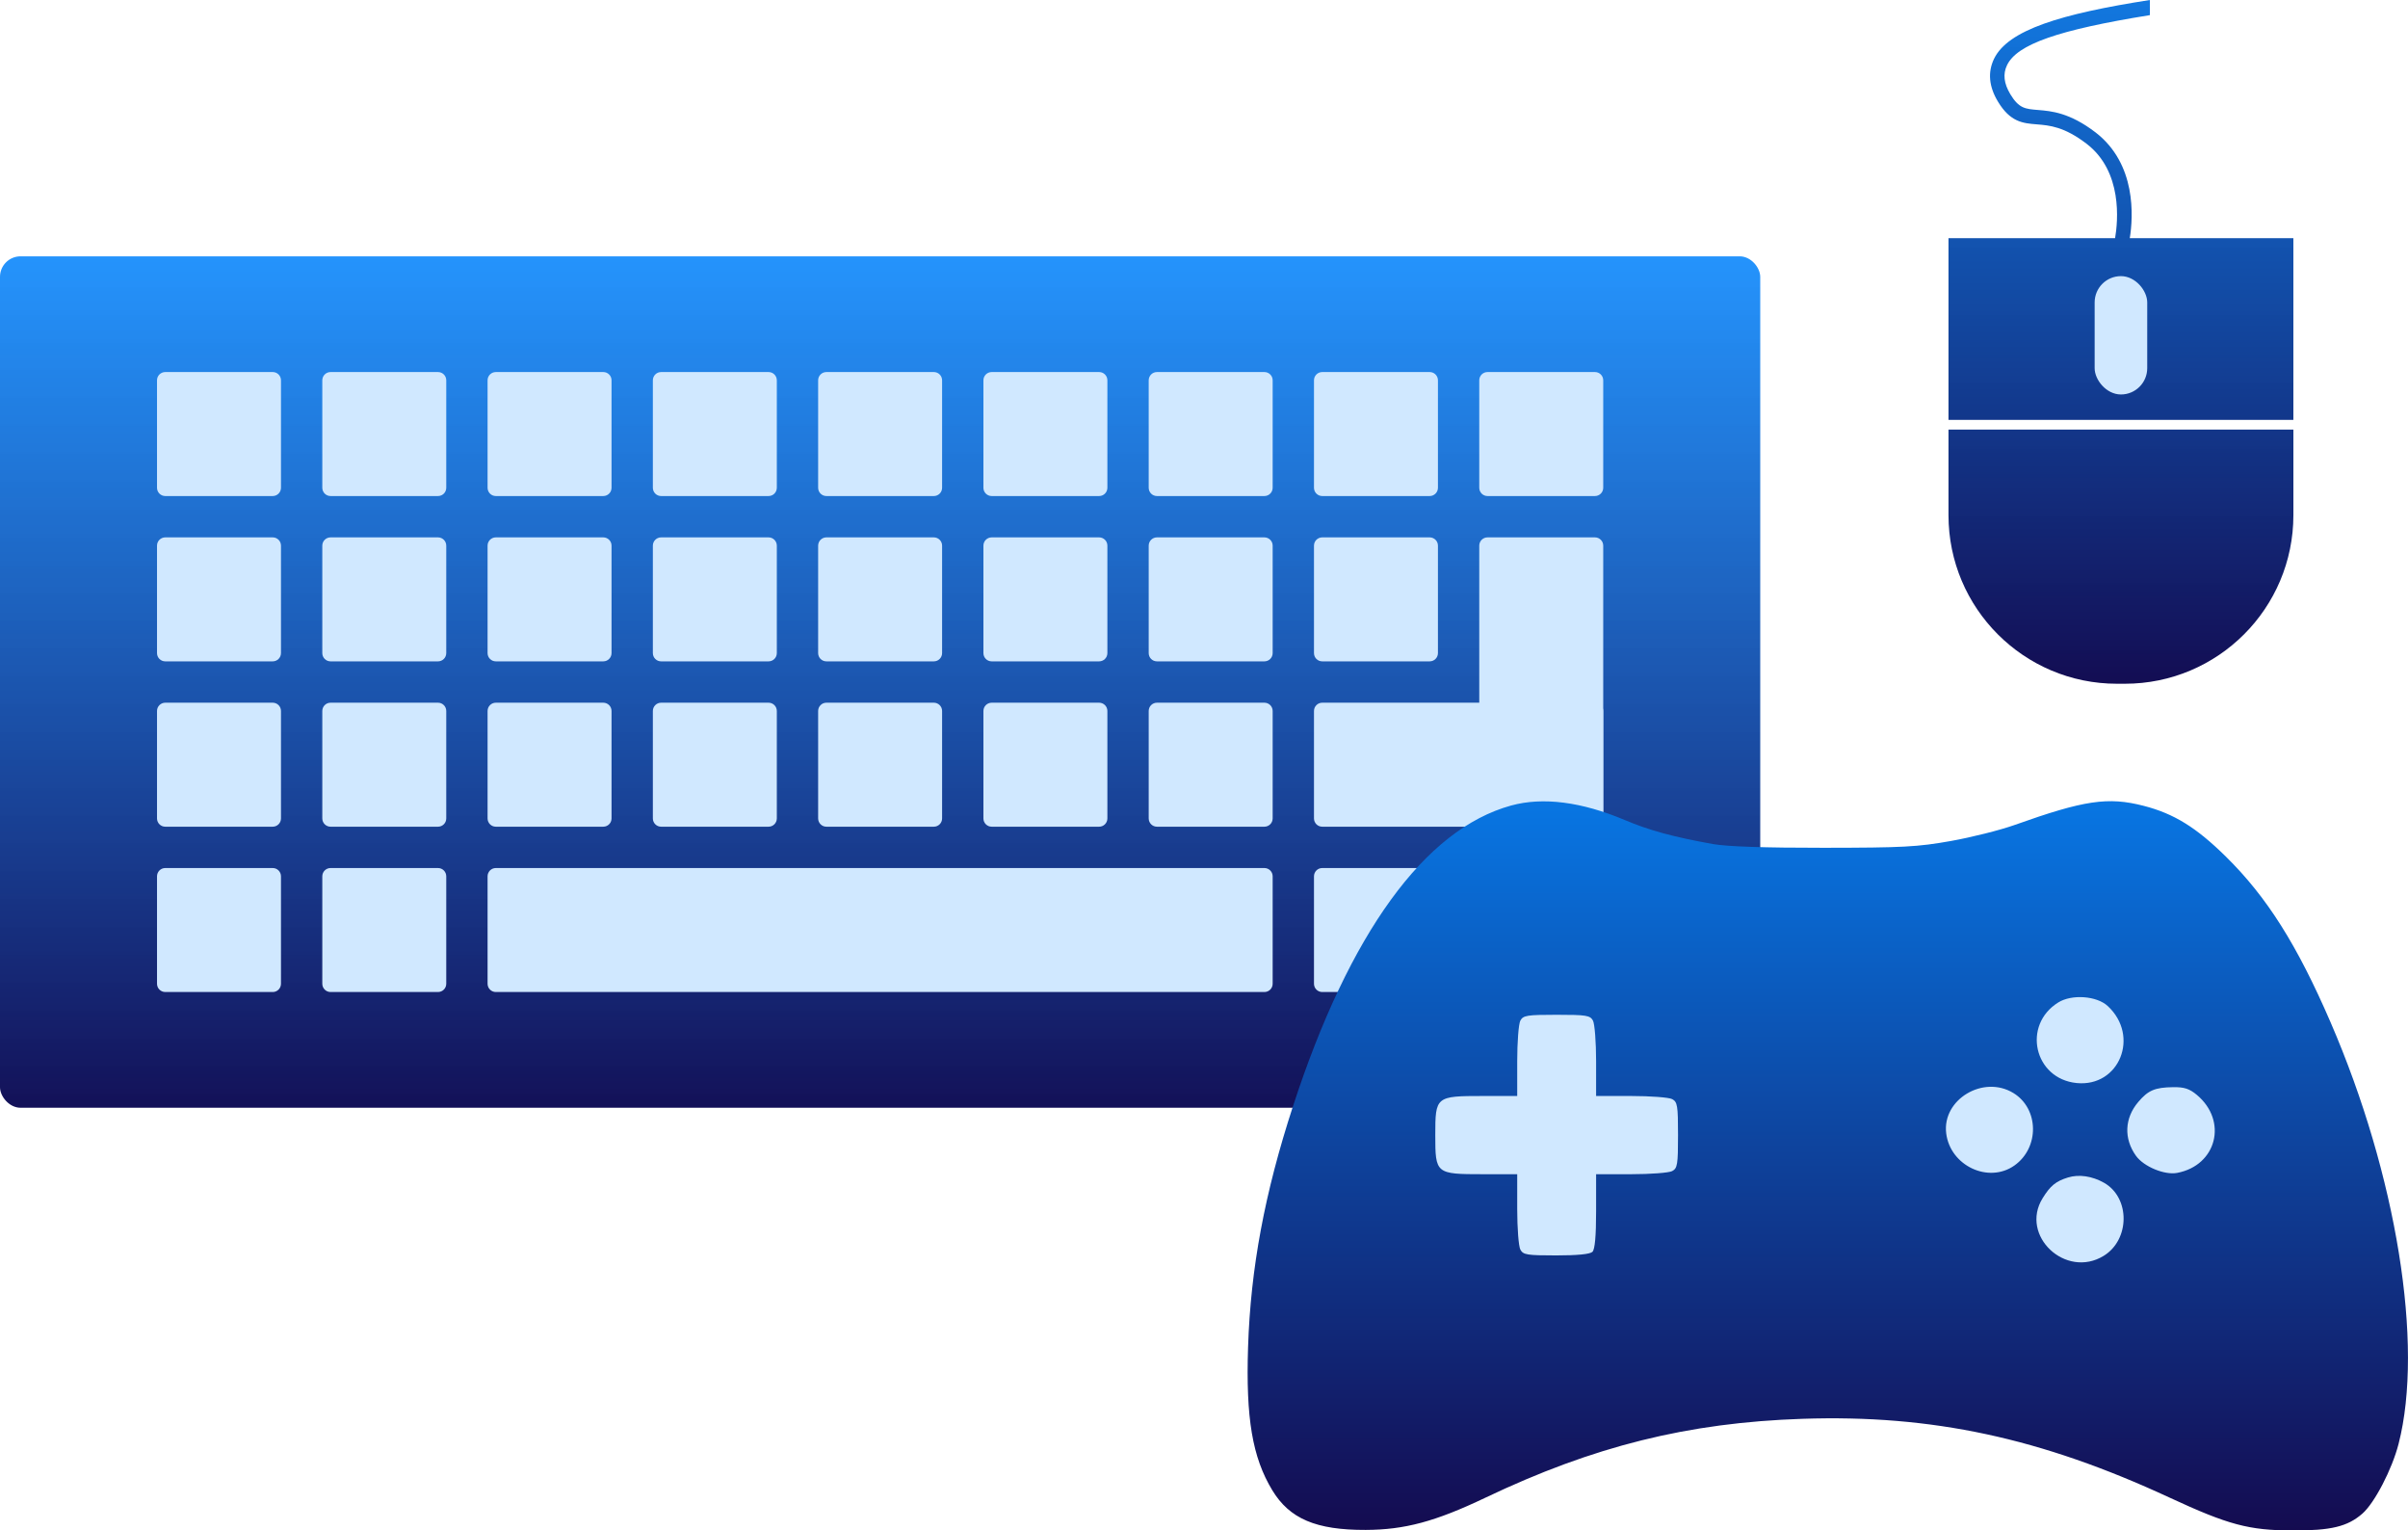 <svg width="469" height="298" viewBox="0 0 469 298" fill="none" xmlns="http://www.w3.org/2000/svg">
<rect y="49.908" width="342.837" height="165.785" rx="4" fill="url(#paint0_linear_51_2794)"/>
<path d="M255.921 138.434C255.921 137.545 256.641 136.824 257.53 136.824H310.646C311.535 136.824 312.256 137.545 312.256 138.434V159.358C312.256 160.247 311.535 160.968 310.646 160.968H257.53C256.641 160.968 255.921 160.247 255.921 159.358V138.434Z" fill="#D0E8FF"/>
<path d="M30.582 74.051C30.582 73.162 31.302 72.442 32.191 72.442H53.116C54.005 72.442 54.725 73.162 54.725 74.051V94.975C54.725 95.865 54.005 96.585 53.116 96.585H32.191C31.302 96.585 30.582 95.865 30.582 94.975V74.051Z" fill="#D0E8FF"/>
<path d="M62.773 74.051C62.773 73.162 63.494 72.442 64.383 72.442H85.307C86.196 72.442 86.916 73.162 86.916 74.051V94.975C86.916 95.865 86.196 96.585 85.307 96.585H64.383C63.494 96.585 62.773 95.865 62.773 94.975V74.051Z" fill="#D0E8FF"/>
<path d="M94.964 74.051C94.964 73.162 95.685 72.442 96.574 72.442H117.498C118.387 72.442 119.108 73.162 119.108 74.051V94.975C119.108 95.865 118.387 96.585 117.498 96.585H96.574C95.685 96.585 94.964 95.865 94.964 94.975V74.051Z" fill="#D0E8FF"/>
<path d="M127.156 74.051C127.156 73.162 127.876 72.442 128.765 72.442H149.69C150.579 72.442 151.299 73.162 151.299 74.051V94.975C151.299 95.865 150.579 96.585 149.69 96.585H128.765C127.876 96.585 127.156 95.865 127.156 94.975V74.051Z" fill="#D0E8FF"/>
<path d="M159.347 74.051C159.347 73.162 160.068 72.442 160.957 72.442H181.881C182.77 72.442 183.49 73.162 183.49 74.051V94.975C183.49 95.865 182.77 96.585 181.881 96.585H160.957C160.068 96.585 159.347 95.865 159.347 94.975V74.051Z" fill="#D0E8FF"/>
<path d="M191.538 74.051C191.538 73.162 192.259 72.442 193.148 72.442H214.072C214.961 72.442 215.682 73.162 215.682 74.051V94.975C215.682 95.865 214.961 96.585 214.072 96.585H193.148C192.259 96.585 191.538 95.865 191.538 94.975V74.051Z" fill="#D0E8FF"/>
<path d="M223.73 74.051C223.73 73.162 224.45 72.442 225.339 72.442H246.263C247.152 72.442 247.873 73.162 247.873 74.051V94.975C247.873 95.865 247.152 96.585 246.263 96.585H225.339C224.45 96.585 223.73 95.865 223.73 94.975V74.051Z" fill="#D0E8FF"/>
<path d="M255.921 74.051C255.921 73.162 256.641 72.442 257.53 72.442H278.455C279.344 72.442 280.064 73.162 280.064 74.051V94.975C280.064 95.865 279.344 96.585 278.455 96.585H257.53C256.641 96.585 255.921 95.865 255.921 94.975V74.051Z" fill="#D0E8FF"/>
<path d="M288.112 74.051C288.112 73.162 288.833 72.442 289.722 72.442H310.646C311.535 72.442 312.256 73.162 312.256 74.051V94.975C312.256 95.865 311.535 96.585 310.646 96.585H289.722C288.833 96.585 288.112 95.865 288.112 94.975V74.051Z" fill="#D0E8FF"/>
<path d="M30.582 106.242C30.582 105.354 31.302 104.633 32.191 104.633H53.116C54.005 104.633 54.725 105.354 54.725 106.242V127.167C54.725 128.056 54.005 128.776 53.116 128.776H32.191C31.302 128.776 30.582 128.056 30.582 127.167V106.242Z" fill="#D0E8FF"/>
<path d="M62.773 106.242C62.773 105.354 63.494 104.633 64.383 104.633H85.307C86.196 104.633 86.916 105.354 86.916 106.242V127.167C86.916 128.056 86.196 128.776 85.307 128.776H64.383C63.494 128.776 62.773 128.056 62.773 127.167V106.242Z" fill="#D0E8FF"/>
<path d="M94.964 106.242C94.964 105.354 95.685 104.633 96.574 104.633H117.498C118.387 104.633 119.108 105.354 119.108 106.242V127.167C119.108 128.056 118.387 128.776 117.498 128.776H96.574C95.685 128.776 94.964 128.056 94.964 127.167V106.242Z" fill="#D0E8FF"/>
<path d="M127.156 106.242C127.156 105.354 127.876 104.633 128.765 104.633H149.69C150.579 104.633 151.299 105.354 151.299 106.242V127.167C151.299 128.056 150.579 128.776 149.69 128.776H128.765C127.876 128.776 127.156 128.056 127.156 127.167V106.242Z" fill="#D0E8FF"/>
<path d="M159.347 106.242C159.347 105.354 160.068 104.633 160.957 104.633H181.881C182.77 104.633 183.49 105.354 183.49 106.242V127.167C183.49 128.056 182.77 128.776 181.881 128.776H160.957C160.068 128.776 159.347 128.056 159.347 127.167V106.242Z" fill="#D0E8FF"/>
<path d="M191.538 106.242C191.538 105.354 192.259 104.633 193.148 104.633H214.072C214.961 104.633 215.682 105.354 215.682 106.242V127.167C215.682 128.056 214.961 128.776 214.072 128.776H193.148C192.259 128.776 191.538 128.056 191.538 127.167V106.242Z" fill="#D0E8FF"/>
<path d="M223.73 106.242C223.73 105.354 224.45 104.633 225.339 104.633H246.263C247.152 104.633 247.873 105.354 247.873 106.242V127.167C247.873 128.056 247.152 128.776 246.263 128.776H225.339C224.45 128.776 223.73 128.056 223.73 127.167V106.242Z" fill="#D0E8FF"/>
<path d="M255.921 106.242C255.921 105.354 256.641 104.633 257.53 104.633H278.455C279.344 104.633 280.064 105.354 280.064 106.242V127.167C280.064 128.056 279.344 128.776 278.455 128.776H257.53C256.641 128.776 255.921 128.056 255.921 127.167V106.242Z" fill="#D0E8FF"/>
<path d="M288.112 106.242C288.112 105.354 288.833 104.633 289.722 104.633H310.646C311.535 104.633 312.256 105.354 312.256 106.242V159.358C312.256 160.247 311.535 160.968 310.646 160.968H289.722C288.833 160.968 288.112 160.247 288.112 159.358V106.242Z" fill="#D0E8FF"/>
<path d="M30.582 138.434C30.582 137.545 31.302 136.824 32.191 136.824H53.116C54.005 136.824 54.725 137.545 54.725 138.434V159.358C54.725 160.247 54.005 160.968 53.116 160.968H32.191C31.302 160.968 30.582 160.247 30.582 159.358V138.434Z" fill="#D0E8FF"/>
<path d="M62.773 138.434C62.773 137.545 63.494 136.824 64.383 136.824H85.307C86.196 136.824 86.916 137.545 86.916 138.434V159.358C86.916 160.247 86.196 160.968 85.307 160.968H64.383C63.494 160.968 62.773 160.247 62.773 159.358V138.434Z" fill="#D0E8FF"/>
<path d="M94.964 138.434C94.964 137.545 95.685 136.824 96.574 136.824H117.498C118.387 136.824 119.108 137.545 119.108 138.434V159.358C119.108 160.247 118.387 160.968 117.498 160.968H96.574C95.685 160.968 94.964 160.247 94.964 159.358V138.434Z" fill="#D0E8FF"/>
<path d="M127.156 138.434C127.156 137.545 127.876 136.824 128.765 136.824H149.69C150.579 136.824 151.299 137.545 151.299 138.434V159.358C151.299 160.247 150.579 160.968 149.69 160.968H128.765C127.876 160.968 127.156 160.247 127.156 159.358V138.434Z" fill="#D0E8FF"/>
<path d="M159.347 138.434C159.347 137.545 160.068 136.824 160.957 136.824H181.881C182.77 136.824 183.49 137.545 183.49 138.434V159.358C183.49 160.247 182.77 160.968 181.881 160.968H160.957C160.068 160.968 159.347 160.247 159.347 159.358V138.434Z" fill="#D0E8FF"/>
<path d="M191.538 138.434C191.538 137.545 192.259 136.824 193.148 136.824H214.072C214.961 136.824 215.682 137.545 215.682 138.434V159.358C215.682 160.247 214.961 160.968 214.072 160.968H193.148C192.259 160.968 191.538 160.247 191.538 159.358V138.434Z" fill="#D0E8FF"/>
<path d="M223.73 138.434C223.73 137.545 224.45 136.824 225.339 136.824H246.263C247.152 136.824 247.873 137.545 247.873 138.434V159.358C247.873 160.247 247.152 160.968 246.263 160.968H225.339C224.45 160.968 223.73 160.247 223.73 159.358V138.434Z" fill="#D0E8FF"/>
<path d="M30.582 170.625C30.582 169.736 31.302 169.016 32.191 169.016H53.116C54.005 169.016 54.725 169.736 54.725 170.625V191.549C54.725 192.438 54.005 193.159 53.116 193.159H32.191C31.302 193.159 30.582 192.438 30.582 191.549V170.625Z" fill="#D0E8FF"/>
<path d="M62.773 170.625C62.773 169.736 63.494 169.016 64.383 169.016H85.307C86.196 169.016 86.916 169.736 86.916 170.625V191.549C86.916 192.438 86.196 193.159 85.307 193.159H64.383C63.494 193.159 62.773 192.438 62.773 191.549V170.625Z" fill="#D0E8FF"/>
<path d="M94.964 170.625C94.964 169.736 95.685 169.016 96.574 169.016H246.263C247.152 169.016 247.873 169.736 247.873 170.625V191.549C247.873 192.438 247.152 193.159 246.263 193.159H96.574C95.685 193.159 94.964 192.438 94.964 191.549V170.625Z" fill="#D0E8FF"/>
<path d="M255.921 170.625C255.921 169.736 256.641 169.016 257.53 169.016H278.455C279.344 169.016 280.064 169.736 280.064 170.625V191.549C280.064 192.438 279.344 193.159 278.455 193.159H257.53C256.641 193.159 255.921 192.438 255.921 191.549V170.625Z" fill="#D0E8FF"/>
<path d="M288.112 170.625C288.112 169.736 288.833 169.016 289.722 169.016H310.646C311.535 169.016 312.256 169.736 312.256 170.625V191.549C312.256 192.438 311.535 193.159 310.646 193.159H289.722C288.833 193.159 288.112 192.438 288.112 191.549V170.625Z" fill="#D0E8FF"/>
<path d="M269.131 186.543H434.648V254.9H269.131V186.543Z" fill="#D0E8FF"/>
<path fill-rule="evenodd" clip-rule="evenodd" d="M294.321 156.844C277.503 161.466 262.828 181.679 251.843 215.356C246.309 232.319 243.583 246.927 243.082 262.308C242.632 276.135 243.92 283.754 247.792 290.154C251.162 295.727 256.332 297.925 265.994 297.892C273.592 297.867 279.562 296.261 289.285 291.629C310.377 281.579 328.78 277 351.058 276.259C376.283 275.42 397.488 279.971 422.57 291.605C433.993 296.904 437.997 297.973 446.506 298C454.007 298.022 457.203 297.254 460.103 294.73C462.486 292.657 465.895 286.09 467.17 281.119C472.119 261.819 466.782 228.783 453.907 199.022C447.39 183.96 441.519 174.668 433.556 166.819C427.763 161.108 423.433 158.431 417.522 156.905C410.574 155.112 405.932 155.8 392.374 160.634C389.582 161.63 383.997 163.032 379.963 163.752C373.478 164.908 370.613 165.061 355.195 165.073C343.662 165.082 336.359 164.836 333.623 164.346C325.948 162.973 321.234 161.69 316.484 159.682C308.04 156.114 300.495 155.147 294.321 156.844ZM410.515 195.883C416.825 201.724 412.784 211.716 404.45 210.879C396.174 210.048 393.798 199.599 400.882 195.188C403.516 193.548 408.372 193.898 410.515 195.883ZM310.257 198.724C310.594 199.347 310.869 202.905 310.869 206.63V213.404H317.705C321.464 213.404 325.055 213.677 325.683 214.01C326.706 214.553 326.826 215.289 326.826 221.018C326.826 226.747 326.706 227.482 325.683 228.025C325.055 228.359 321.464 228.632 317.705 228.632H310.869V235.835C310.869 240.657 310.635 243.272 310.16 243.742C309.696 244.202 307.249 244.445 303.089 244.445C297.404 244.445 296.661 244.324 296.115 243.312C295.778 242.689 295.503 239.131 295.503 235.405V228.632H288.838C279.642 228.632 279.546 228.552 279.546 221.018C279.546 213.483 279.642 213.404 288.838 213.404H295.503V206.63C295.503 202.905 295.778 199.347 296.115 198.724C296.662 197.71 297.405 197.591 303.186 197.591C308.967 197.591 309.71 197.71 310.257 198.724ZM392.148 212.828C397.15 215.891 397.25 223.472 392.335 226.941C387.29 230.5 379.836 226.983 379.056 220.674C378.241 214.076 386.3 209.246 392.148 212.828ZM427.865 213.181C433.947 218.252 431.751 226.931 424.02 228.38C421.581 228.837 417.532 227.153 416.025 225.057C413.615 221.701 413.781 217.725 416.464 214.565C418.399 212.286 419.706 211.732 423.263 211.684C425.415 211.655 426.432 211.986 427.865 213.181ZM409.797 230.3C414.911 233.198 414.872 241.377 409.729 244.527C402.337 249.054 393.351 240.6 397.825 233.327C399.326 230.886 400.41 229.998 402.771 229.271C404.907 228.613 407.488 228.992 409.797 230.3Z" fill="url(#paint1_linear_51_2794)"/>
<path d="M379.502 100.309C379.502 118.432 394.192 133.134 412.318 133.134H413.853C431.984 133.134 446.678 118.432 446.678 100.309V83.647H379.502V100.309Z" fill="url(#paint2_linear_51_2794)"/>
<path d="M388.365 11.47C387.122 14.072 387.376 16.863 389.128 19.77C391.535 23.795 394.037 24.003 396.69 24.212C399.201 24.416 402.033 24.654 406.408 27.999C413.444 33.4 412.514 43.064 411.951 46.372H379.502V81.753H446.674V46.372H414.812C415.484 42.18 416.13 31.911 408.122 25.764C403.092 21.922 399.522 21.622 396.919 21.413C394.446 21.213 393.207 21.113 391.535 18.327C390.292 16.241 390.075 14.402 390.901 12.696C392.853 8.625 400.84 5.831 418.729 2.945V0C401.453 2.69 391.084 5.81 388.365 11.47ZM413.198 54.28C415.83 54.28 417.97 56.424 417.97 59.051V71.464C417.97 74.091 415.834 76.243 413.198 76.243H412.977C410.341 76.243 408.21 74.091 408.21 71.464V59.051C408.21 56.424 410.341 54.28 412.977 54.28H413.198Z" fill="url(#paint3_linear_51_2794)"/>
<rect x="407.969" y="53.766" width="10.241" height="23.043" rx="5.121" fill="#D0E8FF"/>
<defs>
<linearGradient id="paint0_linear_51_2794" x1="171.419" y1="49.908" x2="171.419" y2="215.693" gradientUnits="userSpaceOnUse">
<stop stop-color="#0785FC" stop-opacity="0.88"/>
<stop offset="1" stop-color="#131158"/>
</linearGradient>
<linearGradient id="paint1_linear_51_2794" x1="355.996" y1="156" x2="355.996" y2="298" gradientUnits="userSpaceOnUse">
<stop stop-color="#0876E3"/>
<stop offset="1" stop-color="#140B50"/>
</linearGradient>
<linearGradient id="paint2_linear_51_2794" x1="413.09" y1="0" x2="413.09" y2="133.134" gradientUnits="userSpaceOnUse">
<stop stop-color="#0872DE" stop-opacity="0.96"/>
<stop offset="1" stop-color="#130D53"/>
</linearGradient>
<linearGradient id="paint3_linear_51_2794" x1="413.09" y1="0" x2="413.09" y2="133.134" gradientUnits="userSpaceOnUse">
<stop stop-color="#0872DE" stop-opacity="0.96"/>
<stop offset="1" stop-color="#130D53"/>
</linearGradient>
</defs>
</svg>
